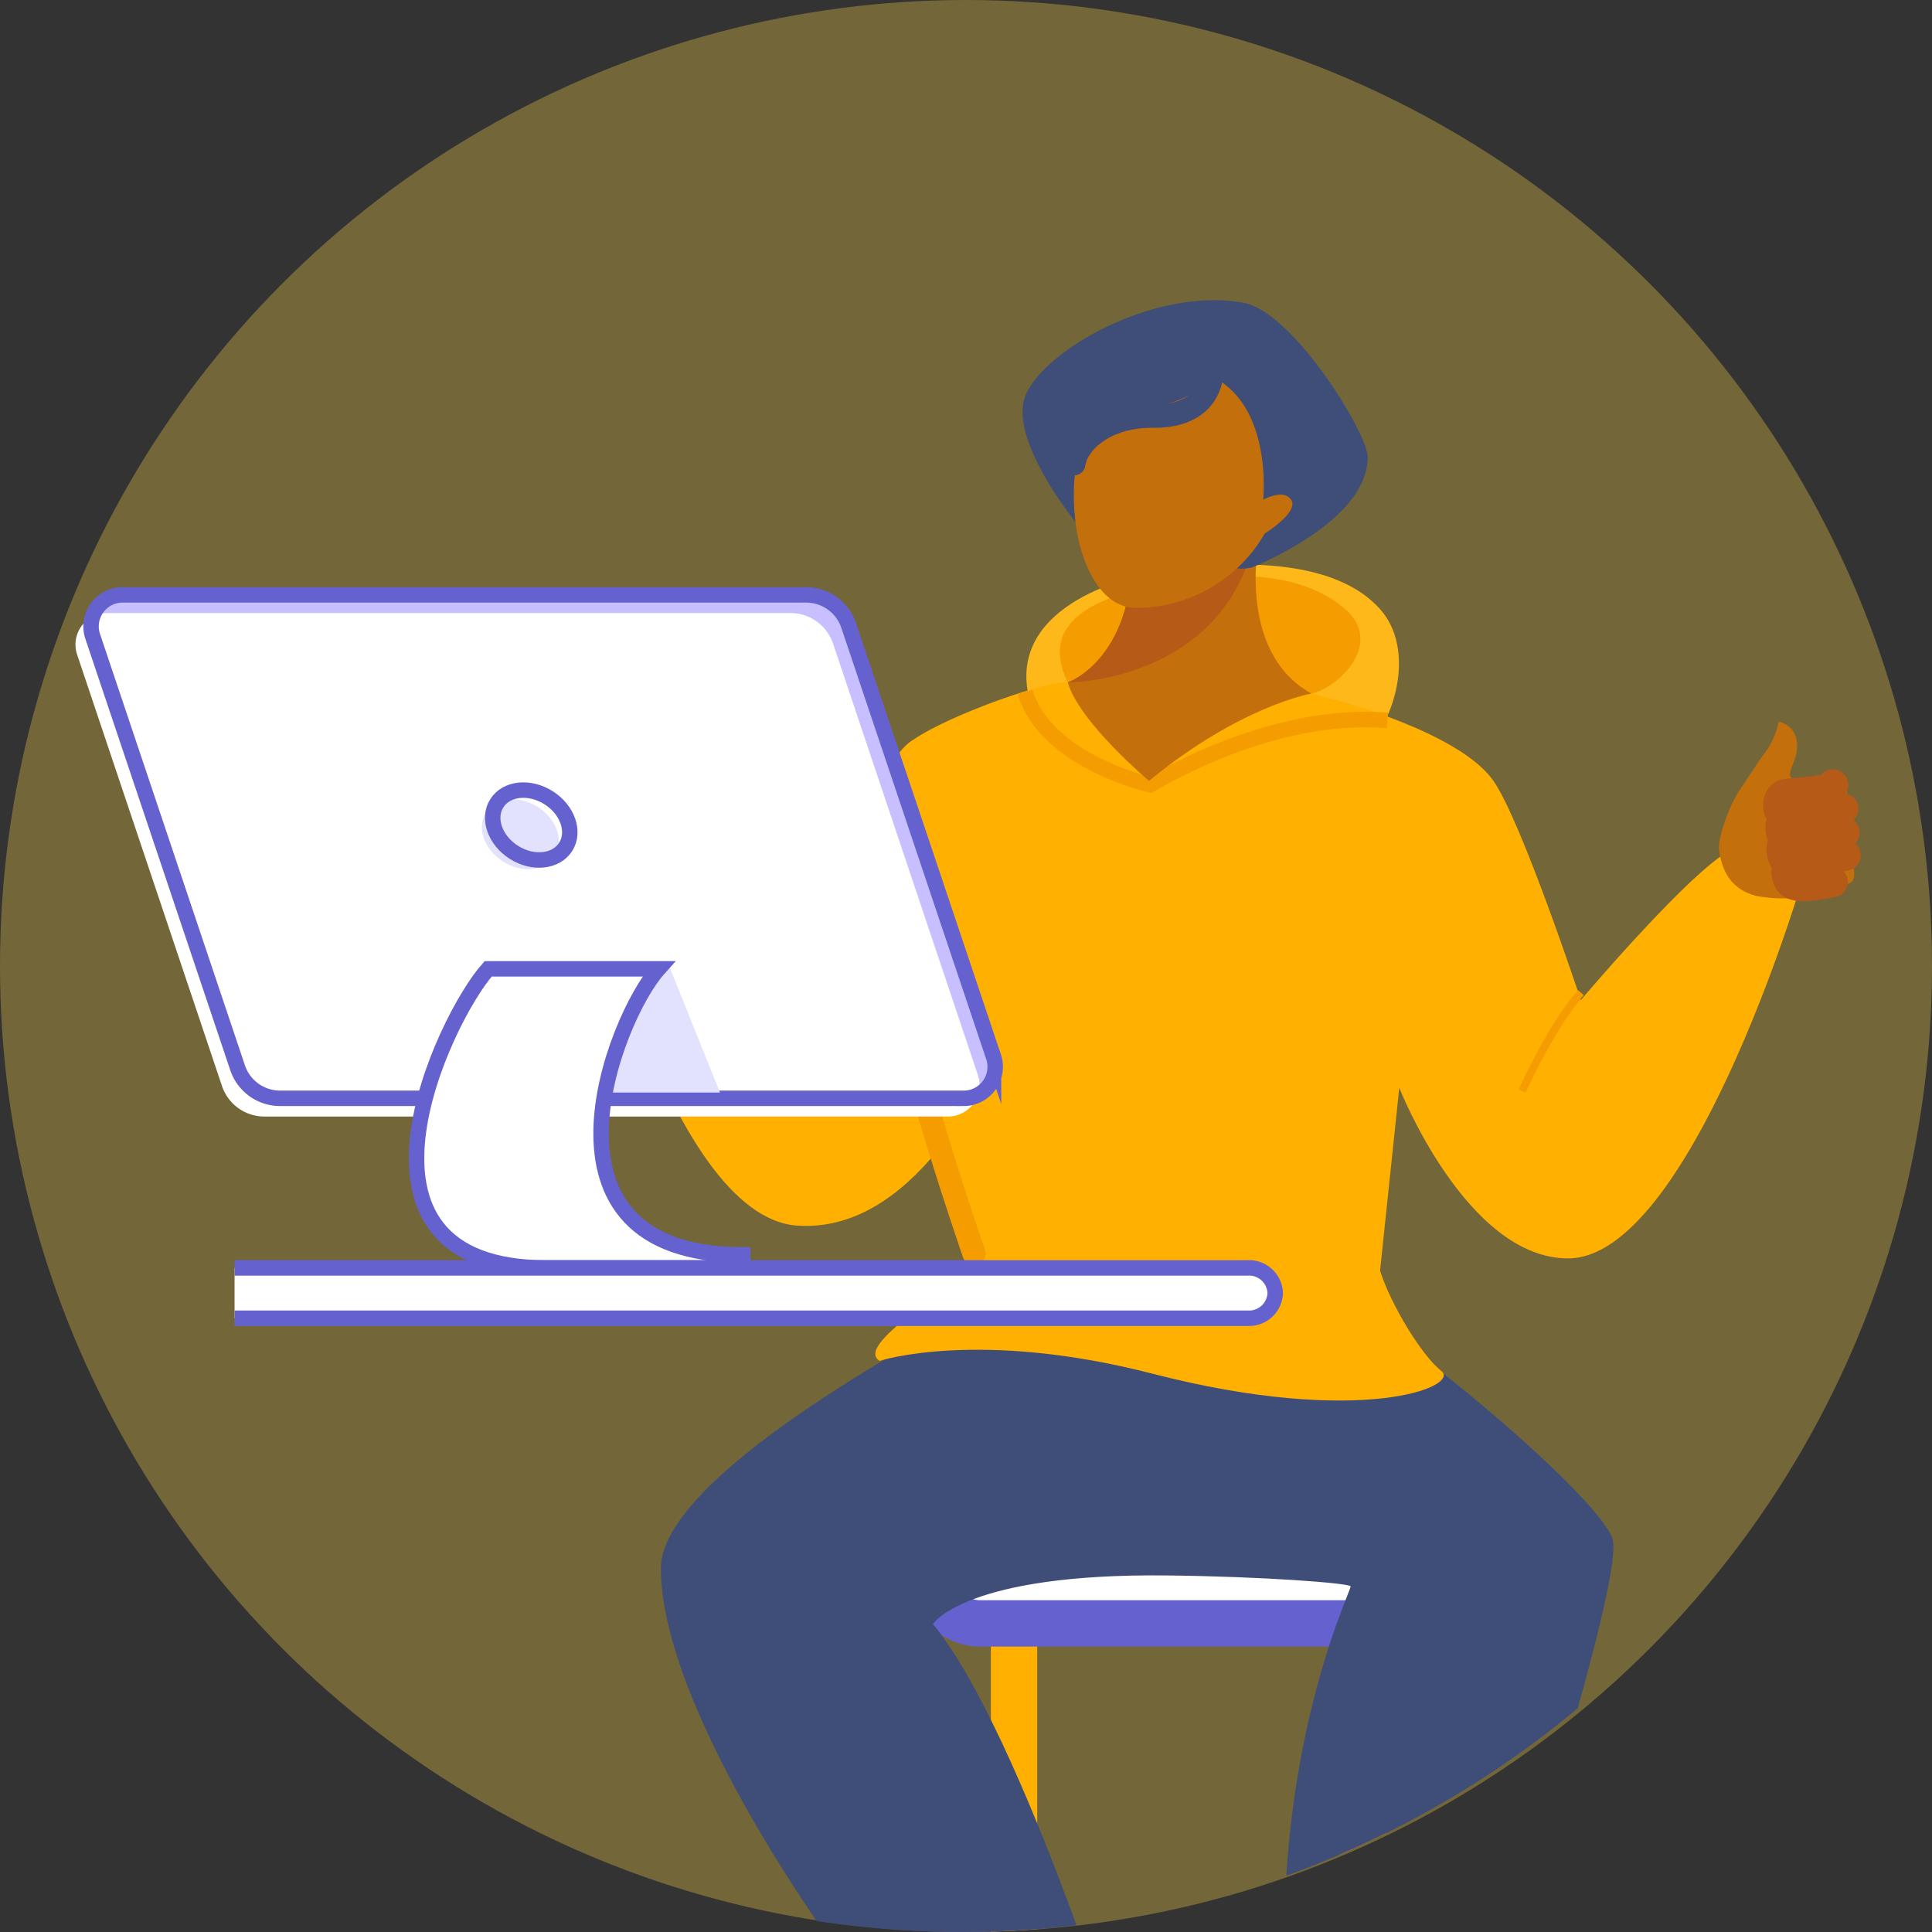 <svg xmlns="http://www.w3.org/2000/svg" xmlns:xlink="http://www.w3.org/1999/xlink" width="250" height="250" viewBox="0 0 250 250">
  <rect x="0" y="0" width="250" height="250" fill="#333333" stroke="none"/>
  <defs>
    <clipPath id="clip-path">
      <path id="Path_3418" data-name="Path 3418" d="M124.5,0C193.259,0,249,55.964,249,125a125.04,125.04,0,0,1-88.278,119.627A123.78,123.78,0,0,1,124.5,250C55.741,250,0,194.036,0,125S55.741,0,124.5,0Z" transform="translate(0.061 -0.439)" fill="rgba(246,207,67,0.21)"/>
    </clipPath>
  </defs>
  <g id="Group_771" data-name="Group 771" transform="translate(-46 -128)">
    <circle id="Ellipse_158" data-name="Ellipse 158" cx="125" cy="125" r="125" transform="translate(46 128)" fill="#f6cf43" opacity="0.33"/>
    <g id="Mask_Group_11" data-name="Mask Group 11" transform="translate(45.938 128.439)" clip-path="url(#clip-path)">
      <g id="Layer_2" data-name="Layer 2" transform="translate(9.831 38.41)">
        <g id="Слой_1" data-name="Слой 1" transform="translate(0 0)">
          <g id="_4" data-name="4" transform="translate(0 0)">
            <g id="CHAIR" transform="translate(110.181 157.512)">
              <line id="Line_38" data-name="Line 38" y2="102.281" transform="translate(11.266 13.708)" fill="none" stroke="#ffb000" stroke-miterlimit="10" stroke-width="6"/>
              <line id="Line_39" data-name="Line 39" y2="102.281" transform="translate(56.456 13.708)" fill="none" stroke="#ffb000" stroke-miterlimit="10" stroke-width="6"/>
              <line id="Line_40" data-name="Line 40" x2="45.074" transform="translate(10.829 99.546)" fill="none" stroke="#ffb000" stroke-miterlimit="10" stroke-width="6"/>
              <rect id="Rectangle_1147" data-name="Rectangle 1147" width="67.284" height="13.708" rx="6.854" fill="#fff" stroke="#6562cf" stroke-miterlimit="10" stroke-width="6"/>
            </g>
            <g id="CHARACTER" transform="translate(55.193)">
              <g id="HOOD" transform="translate(67.848 34.202)">
                <path id="Path_2799" data-name="Path 2799" d="M602.7,180.271c3.719-1.043,8.861-12.59,3.227-18.844s-17.572-6.442-27.706-4.924c-9.368,1.4-21.673,6.838-16.983,18.558C567.907,191.726,602.7,180.271,602.7,180.271Z" transform="translate(-560.208 -155.713)" fill="#ffb819"/>
                <path id="Path_2800" data-name="Path 2800" d="M612.47,177.7c3.514-.742,9.552-6.589,4.246-11.039s-13.48-4.883-22.184-3.4-17.725,4.564-13.585,13S612.47,177.7,612.47,177.7Z" transform="translate(-575.582 -161.006)" fill="#f49c00"/>
              </g>
              <g id="LEGS" transform="translate(20.554 125.92)">
                <g id="RIGHT_FOOT" data-name="RIGHT FOOT" transform="translate(76.666 111.726)">
                  <path id="Path_2801" data-name="Path 2801" d="M722.188,1144.379c-2.273,1.4-16.177,1.318-18.8,0s-2.01-5.772-2.447-8.746-6.646-8.566-7-10.493,6.383-6.122,7.551-7.831c-.962,2.838,8.669,3.459,9.445,1.621-.378,6.734,4.571,17.44,8.63,18.406C722.124,1137.948,724.461,1142.98,722.188,1144.379Z" transform="translate(-693.93 -1109.541)" fill="#dbdaff"/>
                  <path id="Path_2802" data-name="Path 2802" d="M739.635,1083.965l-2.078,7.365c-.771,1.839-10.4,1.217-9.445-1.621s.6-7.769.6-7.769Z" transform="translate(-720.552 -1081.94)" fill="#c36f0b"/>
                  <path id="Path_2803" data-name="Path 2803" d="M694,1153c.351,1.924,6.559,7.521,7,10.495s-.176,7.433,2.447,8.744,16.528,1.4,18.8,0" transform="translate(-693.985 -1137.392)" fill="none" stroke="#6562cf" stroke-linecap="round" stroke-miterlimit="10" stroke-width="1"/>
                  <path id="Path_2804" data-name="Path 2804" d="M773.81,1204.68a13.772,13.772,0,0,1,9.2-.439" transform="translate(-756.265 -1176.892)" fill="none" stroke="#fff" stroke-linecap="round" stroke-miterlimit="10" stroke-width="1"/>
                </g>
                <g id="LEFT_FOOT" data-name="LEFT FOOT" transform="translate(40.644 111.067)">
                  <path id="Path_2805" data-name="Path 2805" d="M530.853,1140.478c2.273,1.4,14.64,1.318,17.264,0s4.206-5.772,4.643-8.747,4.67-9.665,5.019-11.591-6.383-6.122-7.551-7.831c.962,2.838-8.45,4.558-9.225,2.719.378,6.734-3.475,17.44-7.532,18.407C530.915,1134.046,528.58,1139.078,530.853,1140.478Z" transform="translate(-529.931 -1104.98)" fill="#dbdaff"/>
                  <path id="Path_2806" data-name="Path 2806" d="M558.9,1081.185l4.714,7.8c.771,1.839,10.183.119,9.225-2.719a36.191,36.191,0,0,1-1.254-7.33Z" transform="translate(-552.537 -1078.94)" fill="#c36f0b"/>
                  <path id="Path_2807" data-name="Path 2807" d="M561.049,1148c-.349,1.924-4.582,8.619-5.019,11.593s-2.021,7.433-4.646,8.744-14.989,1.4-17.264,0" transform="translate(-533.2 -1132.831)" fill="none" stroke="#6562cf" stroke-linecap="round" stroke-miterlimit="10" stroke-width="1"/>
                  <path id="Path_2808" data-name="Path 2808" d="M550.2,1204.68a13.759,13.759,0,0,0-9.2-.439" transform="translate(-538.569 -1176.233)" fill="none" stroke="#fff" stroke-linecap="round" stroke-miterlimit="10" stroke-width="1"/>
                </g>
                <path id="PANTS" d="M390.634,575.266s-45.744,22.4-45.744,36.185c0,24.583,40.914,76.437,47.94,75.756s13.948-2.168,13.677-5.142-14.984-49.605-26.419-63.41c0,0,4.173-6.57,30.252-6.282,12.568.138,23.526.993,23.8,1.4s-13.664,27.6-6.554,69.65c.622,3.664,15.944,5.2,17.429,3.174s25.268-73.43,22.973-79.112-26.138-26.033-37.766-32.224C421.843,570.8,390.634,575.266,390.634,575.266Z" transform="translate(-344.89 -573.28)" fill="#3f4d79"/>
              </g>
              <g id="HOODY" transform="translate(10.331 49.437)">
                <path id="Path_2809" data-name="Path 2809" d="M341.254,232.5c-5.8,3.185-14.47,31.746-14.47,31.746s-20.888-25.639-21.855-25.881-6.578,7.248-6.578,7.248,10.906,48.691,27.917,49.774c7.141.455,13.179-3.688,18.136-9.741,2.2,7.325,4.248,13.366,4.248,13.366.879,3.075-15.516,11.542-11.775,13.869,0,0,12.764-4.151,35.286,1.656,26.929,6.95,39.947,1.678,37.4-.343s-6.543-8.59-7.925-12.986l2.484-23.652s8.694,22.066,21.835,22.066c15.676,0,30-47.925,30-47.925-5.572-.158-10.189-4.138-10.189-4.138-5.891,4.138-18.152,18.635-18.152,18.635s-7.642-23.1-11.3-28.354-15.595-9.394-23.564-11.3L361.231,225.1C359.115,224.694,346.189,229.125,341.254,232.5Z" transform="translate(-298.35 -225.073)" fill="#ffb000"/>
                <path id="Path_2810" data-name="Path 2810" d="M859.929,407.87c-3.987,4.584-7.589,12.74-7.589,12.74" transform="translate(-730.658 -367.719)" fill="none" stroke="#f49c00" stroke-miterlimit="10" stroke-width="1"/>
                <path id="Path_2811" data-name="Path 2811" d="M606.321,234.476c-15.3-1.294-30.671,8.333-30.671,8.333s-13.508-3.027-16.21-12.019" transform="translate(-502.092 -229.534)" fill="none" stroke="#f49c00" stroke-miterlimit="10" stroke-width="2"/>
                <path id="Path_2812" data-name="Path 2812" d="M495.157,439.11s-8.448-24.267-9.627-34.5" transform="translate(-444.416 -365.175)" fill="none" stroke="#f49c00" stroke-linecap="round" stroke-miterlimit="10" stroke-width="3"/>
              </g>
              <g id="ARMS" transform="translate(0 48.398)">
                <g id="RIGHT" transform="translate(157.464 6.146)">
                  <path id="Path_2813" data-name="Path 2813" d="M978.248,252.351c-.2,1.307-1.625,3.334-.219,3.319.725,0,5.965-.854,6.607,1.074a4.207,4.207,0,0,1-.138,2.783,2.926,2.926,0,0,1,.27,3.117c.694,1.067.879,2.449.4,3.058,0,0,1.215,2.8.055,3.451a19.566,19.566,0,0,1-12.1,1.722c-1.948-.5-4.285-1.707-4.883-5.854-.246-1.7,1.445-6.15,2.737-7.986.527-.756,2.458-3.769,3.11-4.595a9.756,9.756,0,0,0,1.849-4.118S978.819,248.7,978.248,252.351Z" transform="translate(-968.21 -248.32)" fill="#c36f0b"/>
                  <path id="Path_2814" data-name="Path 2814" d="M1010.357,285.5c.127.879-5.225,1.063-6.15,1.265-1.318.286-1.147,3.1.562,2.825a35.711,35.711,0,0,0,6.895-1" transform="translate(-995.621 -277.334)" fill="none" stroke="#b65a18" stroke-linecap="round" stroke-miterlimit="10" stroke-width="4"/>
                  <path id="Path_2815" data-name="Path 2815" d="M1012.848,306.215c-5.662,1.142-7.174,1.037-7.174,1.037-.826.163-1.889-2.757.114-3.132" transform="translate(-996.64 -291.864)" fill="none" stroke="#b65a18" stroke-linecap="round" stroke-miterlimit="10" stroke-width="4"/>
                  <path id="Path_2816" data-name="Path 2816" d="M1013.5,320.476c-5.329,1.171-7.174,1.037-7.174,1.037-.789.094-1.775-2.682-.165-2.873" transform="translate(-997.148 -303.194)" fill="none" stroke="#b65a18" stroke-linecap="round" stroke-miterlimit="10" stroke-width="4"/>
                  <path id="Path_2817" data-name="Path 2817" d="M1010.1,331.476s-1.9-.178-1.876,1.008c.053,2.109,1.074,2.335,5.9,1.45" transform="translate(-999.439 -313.204)" fill="none" stroke="#b65a18" stroke-linecap="round" stroke-miterlimit="10" stroke-width="4"/>
                </g>
                <g id="LEFT">
                  <path id="ARM" d="M260.6,224.035c.044,1.318,1.2,3.484-.185,3.295-.716-.1-5.779-1.566-6.644.255a4.173,4.173,0,0,0-.2,2.761,2.91,2.91,0,0,0-.646,3.04c-.813.969-1.162,2.309-.76,2.967,0,0-1.538,2.612-.474,3.393a19.424,19.424,0,0,0,11.72,3.167c1.977-.259,4.43-1.162,5.524-5.177.439-1.643-.679-6.227-1.726-8.2-.428-.81-1.966-4.015-2.511-4.909a9.734,9.734,0,0,1-1.318-4.283S260.482,220.366,260.6,224.035Z" transform="translate(-251.315 -220.34)" fill="#c36f0b"/>
                  <g id="FINGERS" transform="translate(1.468 7.2)">
                    <path id="Path_2818" data-name="Path 2818" d="M263.49,265.53c4.646,1.458,5.68,1.357,5.99-.714.1-.659-.464-.96-.971-1.1a6.516,6.516,0,0,0,.709.1c.707.173,1.9-2.236.844-2.9.439-.22.9-1.794.9-3.194.819-.567.879-2.247-.075-2.583-.9-.314-6.15-1.151-5.93-2Z" transform="translate(-262.284 -253.136)" fill="#c36f0b"/>
                    <path id="Path_2819" data-name="Path 2819" d="M263.87,256.015a36.2,36.2,0,0,0,6.418,1.819c1.65.477,2.161-2.276.9-2.717-.9-.314-5.1-1.683-5.93-2" transform="translate(-262.581 -253.12)" fill="none" stroke="#b65a18" stroke-linecap="round" stroke-miterlimit="10" stroke-width="3"/>
                    <path id="Path_2820" data-name="Path 2820" d="M261.43,275.788c5.443,1.812,6.686,1.893,6.686,1.893.793.259,2.2-2.486.268-3.1" transform="translate(-260.677 -269.866)" fill="none" stroke="#b65a18" stroke-linecap="round" stroke-miterlimit="10" stroke-width="3"/>
                    <path id="Path_2821" data-name="Path 2821" d="M258,289.393c5.109,1.8,6.945,1.893,6.945,1.893.767.191,1.836-2.688-.044-2.937" transform="translate(-258 -280.612)" fill="none" stroke="#b65a18" stroke-linecap="round" stroke-miterlimit="10" stroke-width="3"/>
                    <path id="Path_2822" data-name="Path 2822" d="M267.759,300.73s1.9.057,1.729,1.223c-.31,2.071-1.342,2.17-5.988.714" transform="translate(-262.292 -290.273)" fill="none" stroke="#b65a18" stroke-linecap="round" stroke-miterlimit="10" stroke-width="3"/>
                  </g>
                </g>
              </g>
              <g id="HEAD" transform="translate(67.356)">
                <g id="NECK" transform="translate(5.856 30.351)">
                  <path id="Path_2823" data-name="Path 2823" d="M609.468,138.187s-3.345,14.967,6.686,20.539c0,0-9.225,1.592-21.016,11.3,0,0-9.076-7.642-10.508-12.74,0,0,9.225-3.183,8.279-19.109Z" transform="translate(-584.63 -138.18)" fill="#c36f0b"/>
                  <path id="Path_2824" data-name="Path 2824" d="M609.468,138.21H592.909c.955,15.922-8.279,19.109-8.279,19.109s18.413,0,23.621-16.416Z" transform="translate(-584.63 -138.203)" fill="#b65a18"/>
                </g>
                <path id="HEAD-2" data-name="HEAD" d="M612.83,60.784a19.209,19.209,0,0,1-16.669,9.592c-10.482,0-12.081-30.766,3.53-31.19,14.875-.4,12.959,17.2,12.959,17.2s2.678-1.557,3.651.064S612.83,60.784,612.83,60.784Z" transform="translate(-581.504 -30.573)" fill="#c36f0b"/>
                <g id="HAIR">
                  <path id="Path_2825" data-name="Path 2825" d="M606.008,44.44s-.169,5.326-7.543,5.245c-6.4-.07-9.913,3.554-10.255,6.163" transform="translate(-581.568 -34.678)" fill="none" stroke="#3f4d79" stroke-linecap="round" stroke-miterlimit="10" stroke-width="3"/>
                  <path id="Path_2826" data-name="Path 2826" d="M602.629,20.278c0,5.8-7,10.82-14.76,14.224a4.827,4.827,0,0,1-2.141.174,18.269,18.269,0,0,0,3.569-4.468s4.417-2.754,3.462-4.338-3.651-.066-3.651-.066,1.342-12.267-6.87-16.078c-.064.119-2.2,3.879-8.5,4.079-6,.187-7.633,2.473-8.318,4.863-.022.083-.044.165-.064.248a26.818,26.818,0,0,0-.545,9.717l-.035-.013c-.582-.707-8.536-10.787-6.46-16.192C560.571,6.552,574.989-1.735,586.531.316,592.978,1.465,602.627,17.227,602.629,20.278Z" transform="translate(-557.971 0.003)" fill="#3f4d79"/>
                </g>
              </g>
            </g>
            <g id="COMPUTER" transform="translate(0 38.127)">
              <g id="COMPUTER-2" data-name="COMPUTER">
                <path id="Path_2827" data-name="Path 2827" d="M122.119,239.508H33.657a5.8,5.8,0,0,1-5.491-3.954L9.416,179.727a4.079,4.079,0,0,1,3.868-5.377h88.463a5.8,5.8,0,0,1,5.491,3.954l18.738,55.815a4.079,4.079,0,0,1-3.857,5.39Z" transform="translate(-7.19 -174.181)" fill="#c7bfff"/>
                <path id="Path_2828" data-name="Path 2828" d="M112.945,249.457H24.48a5.8,5.8,0,0,1-5.491-3.954L.246,189.687a4.079,4.079,0,0,1,3.866-5.377H92.573a5.8,5.8,0,0,1,5.491,3.954L116.8,244.08a4.079,4.079,0,0,1-3.859,5.377Z" transform="translate(-0.034 -181.953)" fill="#fff"/>
                <path id="Path_2829" data-name="Path 2829" d="M122.119,238.727H33.657a5.8,5.8,0,0,1-5.491-3.954L9.416,178.957a4.079,4.079,0,0,1,3.868-5.377h88.463a5.8,5.8,0,0,1,5.491,3.954l18.747,55.817a4.079,4.079,0,0,1-3.866,5.377Z" transform="translate(-7.19 -173.58)" fill="none" stroke="#6562cf" stroke-miterlimit="10" stroke-width="2"/>
                <path id="Path_2830" data-name="Path 2830" d="M321.315,390.53l6.73,16.748H313.5S316.327,394.176,321.315,390.53Z" transform="translate(-244.648 -342.878)" fill="#e2e2ff"/>
                <path id="Path_2831" data-name="Path 2831" d="M243.162,430.913c-28.64,0-16.6-30.647-10.9-37.013H210.219c-5.693,6.37-21.1,38.7,7.536,38.7h25.407Z" transform="translate(-156.822 -345.507)" fill="#fff" stroke="#6562cf" stroke-miterlimit="10" stroke-width="2"/>
                <ellipse id="Ellipse_183" data-name="Ellipse 183" cx="4.186" cy="5.274" rx="4.186" ry="5.274" transform="translate(50.874 31.696) rotate(-57.74)" fill="#e2e2ff"/>
                <ellipse id="Ellipse_184" data-name="Ellipse 184" cx="4.186" cy="5.274" rx="4.186" ry="5.274" transform="translate(52.281 30.509) rotate(-57.74)" fill="none" stroke="#6562cf" stroke-miterlimit="10" stroke-width="2"/>
              </g>
              <g id="TABLE" transform="translate(20.584 87.088)">
                <path id="Path_2832" data-name="Path 2832" d="M93.75,570.07H224.917a3.382,3.382,0,0,1,3.492,3.26h0a3.381,3.381,0,0,1-3.492,3.257H93.75Z" transform="translate(-93.75 -570.07)" fill="#fff"/>
                <path id="Path_2833" data-name="Path 2833" d="M93.75,570.07H224.917a3.382,3.382,0,0,1,3.492,3.26h0a3.381,3.381,0,0,1-3.492,3.257H93.75" transform="translate(-93.75 -570.07)" fill="none" stroke="#6562cf" stroke-miterlimit="10" stroke-width="2"/>
              </g>
            </g>
          </g>
        </g>
      </g>
    </g>
  </g>
</svg>
